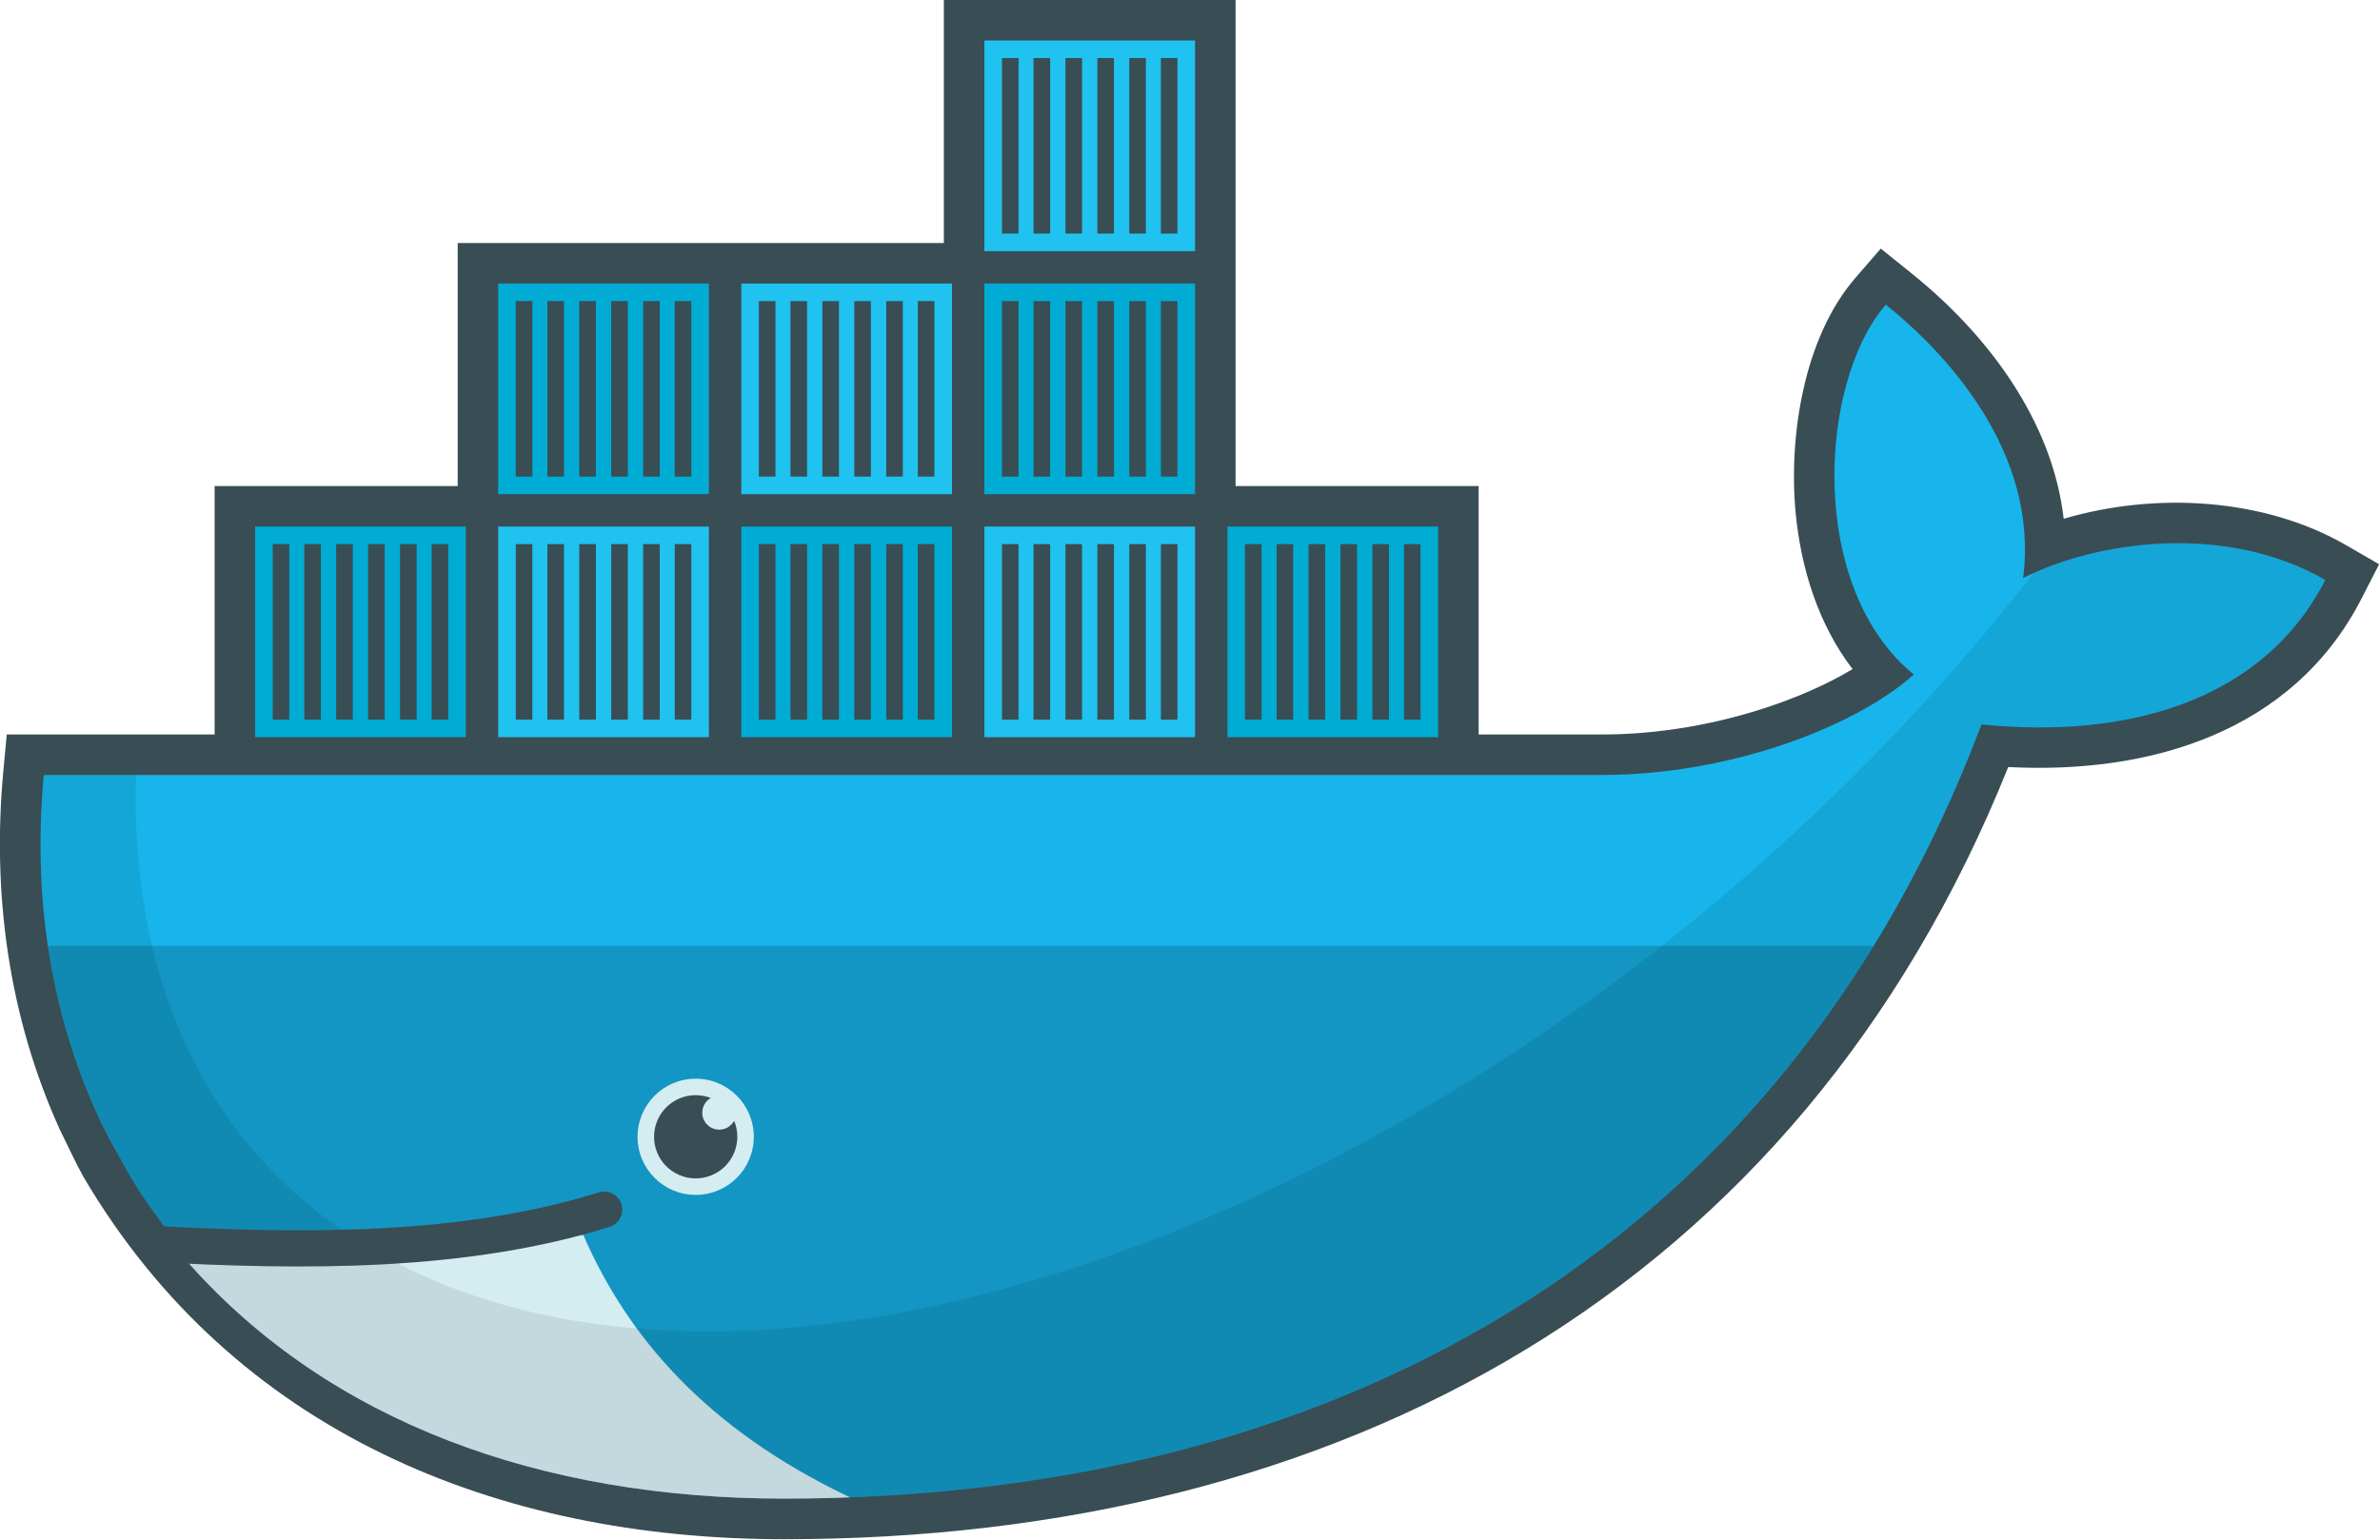 <?xml version="1.0" encoding="UTF-8" standalone="no"?>
<svg
   version="1.1"
   width="30"
   height="19.412"
   id="svg2"
   sodipodi:docname="docker-wale.svg"
   inkscape:version="1.2.1 (9c6d41e410, 2022-07-14)"
   inkscape:export-filename="Docker_(container_engine)_logo.png"
   inkscape:export-xdpi="600"
   inkscape:export-ydpi="600"
   xmlns:inkscape="http://www.inkscape.org/namespaces/inkscape"
   xmlns:sodipodi="http://sodipodi.sourceforge.net/DTD/sodipodi-0.dtd"
   xmlns:xlink="http://www.w3.org/1999/xlink"
   xmlns="http://www.w3.org/2000/svg"
   xmlns:svg="http://www.w3.org/2000/svg"
   xmlns:rdf="http://www.w3.org/1999/02/22-rdf-syntax-ns#"
   xmlns:cc="http://creativecommons.org/ns#"
   xmlns:dc="http://purl.org/dc/elements/1.1/">
  <sodipodi:namedview
     id="namedview28"
     pagecolor="#505050"
     bordercolor="#ffffff"
     borderopacity="1"
     inkscape:showpageshadow="0"
     inkscape:pageopacity="0"
     inkscape:pagecheckerboard="1"
     inkscape:deskcolor="#505050"
     showgrid="false"
     inkscape:zoom="2.3017545"
     inkscape:cx="122.73246"
     inkscape:cy="97.317068"
     inkscape:window-width="1920"
     inkscape:window-height="1137"
     inkscape:window-x="1912"
     inkscape:window-y="-8"
     inkscape:window-maximized="1"
     inkscape:current-layer="g1015" />
  <defs
     id="defs6">
    <clipPath
       id="clipPath8">
      <path
         d="M 76,2 V 48 H 54 V 71 H 35.581 c -0.078,0.666 -0.141,1.333 -0.206,2 -1.151,12.531 1.036,24.088 6.062,33.969 L 43.125,110 c 1.011,1.817 2.191,3.523 3.438,5.188 1.245,1.662 1.686,2.583 2.469,3.688 C 62.32,133.811 82.129,141 105,141 155.648,141 198.633,118.562 217.656,68.156 231.153,69.541 244.1,66.08 250,54.562 240.601,49.139 228.522,50.877 221.562,54.375 L 240,2 168,48 H 145 V 2 Z"
         id="path10" />
    </clipPath>
  </defs>
  <g
     id="g1015"
     transform="translate(-15.626,-39.493)">
    <g
       id="g383"
       transform="matrix(0.134,0,0,0.134,11.437,39.493)">
      <path
         d="m 147.488,45.732 h 22.866 v 23.375 h 11.562 c 5.339,0 10.831,-0.951 15.887,-2.664 2.484,-0.842 5.273,-2.015 7.724,-3.489 -3.228,-4.214 -4.876,-9.536 -5.361,-14.781 -0.659,-7.134 0.78,-16.42 5.609,-22.004 l 2.404,-2.78 2.864,2.302 c 7.211,5.794 13.276,13.889 14.345,23.118 8.683,-2.554 18.878,-1.95 26.531,2.467 l 3.14,1.812 -1.653,3.226 c -6.473,12.633 -20.005,16.547 -33.235,15.854 -19.797,49.308 -62.898,72.653 -115.157,72.653 -26.999,0 -51.77,-10.093 -65.876,-34.047 -0.827,-1.488 -1.535,-3.044 -2.286,-4.572 C 32.084,95.656 30.5,84.105 31.574,72.564 l 0.322,-3.457 H 51.45 V 45.732 h 22.866 V 22.866 H 120.048 V 0 h 27.44 v 45.732"
         id="path14"
         style="fill:#394d54" />
      <g
         clip-path="url(#clipPath8)"
         id="g16"
         transform="translate(0,-4.65e-4)">
        <g
           id="g18">
          <g
             transform="translate(0,-22.866)"
             id="g20">
            <path
               d="m 123.859,3.811 h 19.818 V 23.628 h -19.818 z"
               id="path22"
               style="fill:#00acd3" />
            <path
               d="m 123.859,26.676 h 19.818 v 19.818 h -19.818 z"
               id="path24"
               style="fill:#20c2ef" />
            <path
               d="M 126.292,21.977 V 5.461 M 129.264,21.977 V 5.461 m 3.002,16.516 V 5.461 m 3.003,16.516 V 5.461 M 138.272,21.977 V 5.461 m 2.971,16.516 V 5.461"
               id="path26"
               style="stroke:#394d54;stroke-width:1.56" />
            <use
               transform="translate(0,22.866)"
               id="use28"
               xlink:href="#path26" />
          </g>
          <use
             transform="matrix(1,0,0,-1,22.866,4.573)"
             id="use30"
             xlink:href="#g20" />
        </g>
        <use
           transform="translate(-91.464,45.732)"
           id="use32"
           xlink:href="#g18" />
        <use
           transform="translate(-45.732,45.732)"
           id="use34"
           xlink:href="#g18" />
        <use
           transform="translate(0,45.732)"
           id="use36"
           xlink:href="#g18" />
      </g>
      <path
         d="m 221.57,54.38 c 1.533,-11.915 -7.384,-21.275 -12.914,-25.718 -6.373,7.368 -7.363,26.678 2.635,34.807 -5.58,4.956 -17.337,9.448 -29.376,9.448 L 34,72.917 C 32.829,85.484 34,146 34,146 h 217 l -0.987,-91.424 c -9.399,-5.424 -21.484,-3.694 -28.443,-0.197"
         clip-path="url(#clipPath8)"
         id="path38"
         style="fill:#17b5eb"
         transform="translate(0,-4.65e-4)" />
      <path
         d="m 34,89 v 57 H 251 V 89"
         clip-path="url(#clipPath8)"
         id="path40"
         style="fill-opacity:0.17"
         transform="translate(0,-4.65e-4)" />
      <path
         d="M 111.237,140.89 C 97.698,134.465 90.266,125.731 86.131,116.196 L 45,118 l 21,28 45.237,-5.11"
         clip-path="url(#clipPath8)"
         id="path42"
         style="fill:#d4edf1"
         transform="translate(0,-4.65e-4)" />
      <path
         d="m 222.5,53.938 v 0.031 c -20.861,26.889 -50.783,50.379 -82.906,62.719 -28.655,11.008 -53.638,11.06 -70.875,2.219 -1.856,-1.048 -3.676,-2.212 -5.5,-3.312 C 50.582,106.762 43.464,92.152 44.062,72.906 H 34 V 146 H 251 V 50 h -25 z"
         clip-path="url(#clipPath8)"
         id="path44"
         style="fill-opacity:0.085"
         transform="translate(0,-4.65e-4)" />
      <path
         d="m 45.625,117.031 c 14.165,0.775 29.282,0.914 42.469,-3.219"
         id="path46"
         style="fill:none;stroke:#394d54;stroke-width:3.4;stroke-linecap:round" />
      <path
         d="m 102.17,106.959 c 0,3.019 -2.448,5.467 -5.467,5.467 -3.02,0 -5.468,-2.448 -5.468,-5.467 0,-3.019 2.448,-5.468 5.468,-5.468 3.019,0 5.467,2.449 5.467,5.468 z"
         id="path48"
         style="fill:#d4edf1" />
      <path
         d="m 98.121,103.307 c -0.477,0.276 -0.8,0.793 -0.8,1.384 0,0.883 0.716,1.597 1.598,1.597 0.605,0 1.13,-0.336 1.402,-0.832 0.192,0.462 0.298,0.97 0.298,1.502 0,2.162 -1.753,3.915 -3.916,3.915 -2.162,0 -3.916,-1.753 -3.916,-3.915 0,-2.163 1.754,-3.917 3.916,-3.917 0.5,0 0.977,0.094 1.418,0.265 z"
         id="path50"
         style="fill:#394d54" />
    </g>
  </g>
</svg>
